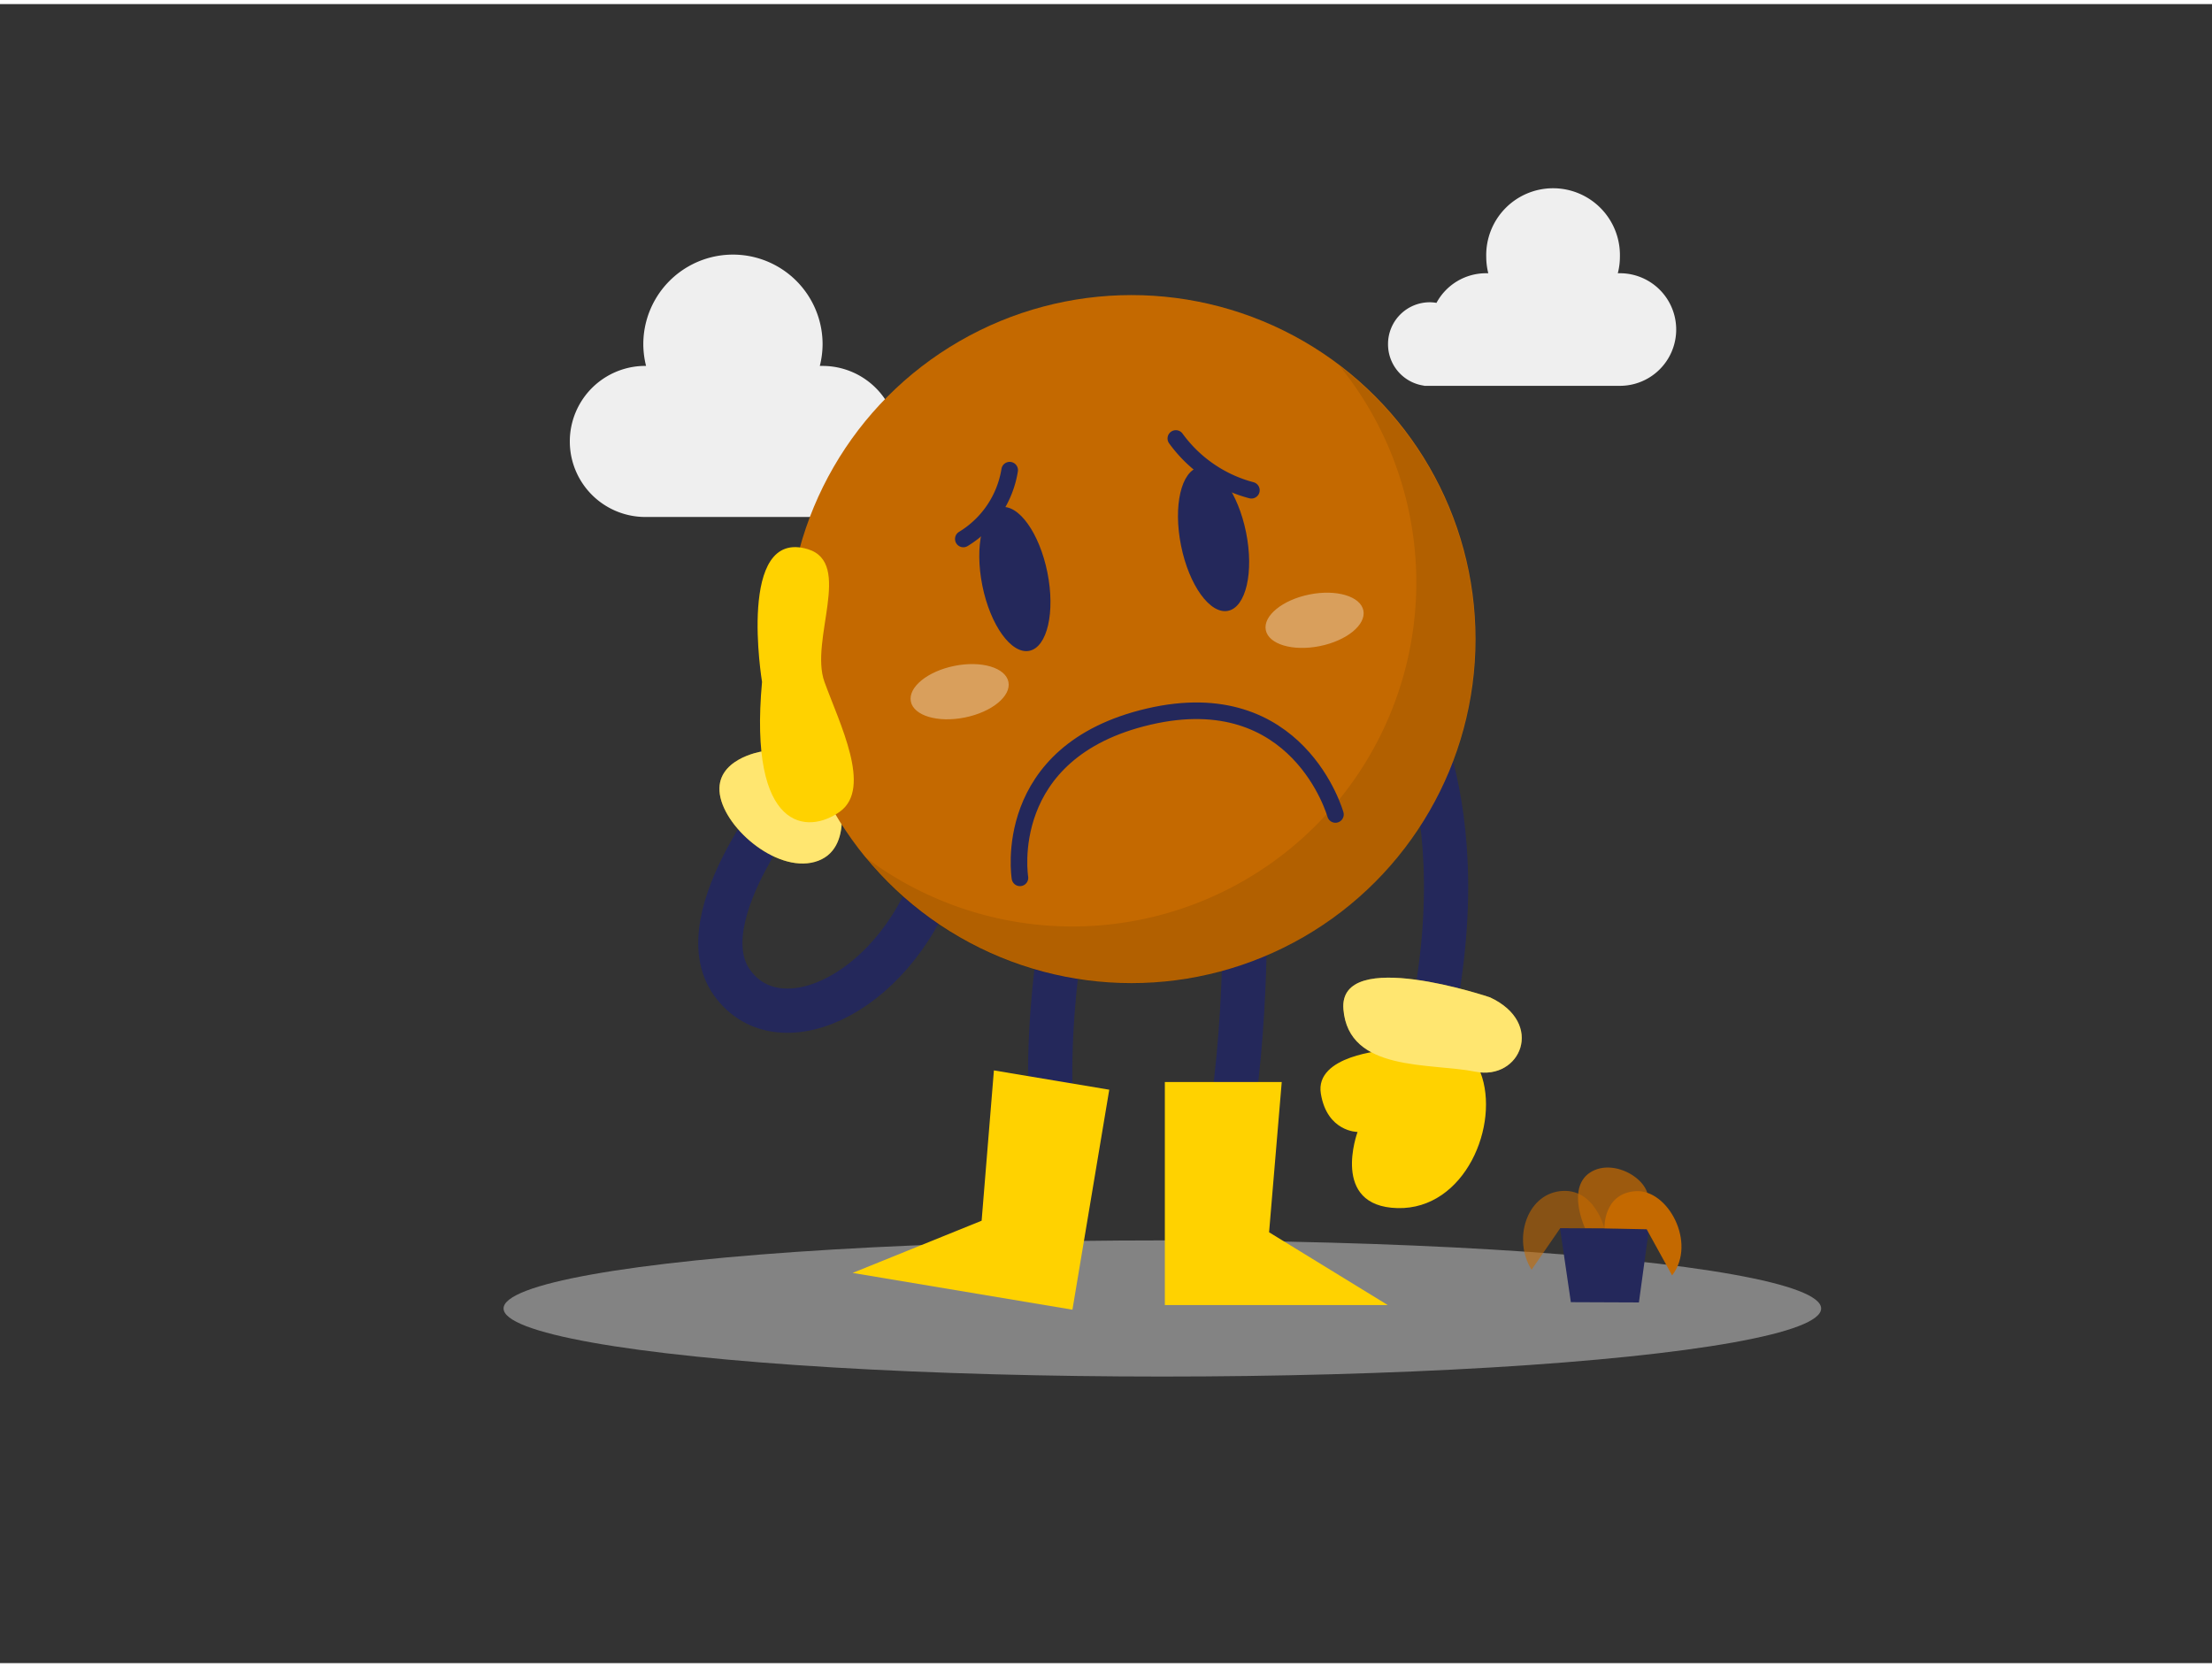 <svg id="Layer_1" data-name="Layer 1" xmlns="http://www.w3.org/2000/svg" viewBox="0 0 400 300" width="406" height="306" class="illustration styles_illustrationTablet__1DWOa"><rect x="0" y="0" width="400" height="300" fill="#333333" stroke="none"/><path d="M286.63,221.35s-3.49-7.46,1.1-10.18,11.83,2.21,10,6a8.27,8.27,0,0,1-6,4.22Z" fill="#c46900" opacity="0.73"></path><path d="M253.94,125.26s17,26.08,0,76.89" fill="none" stroke="#24285b" stroke-linecap="round" stroke-linejoin="round" stroke-width="8"></path><path d="M144.16,141s-20.43,24-11.75,36,30.46,1.6,37.57-21.63" fill="none" stroke="#24285b" stroke-linecap="round" stroke-linejoin="round" stroke-width="8"></path><path d="M137.69,135.16s-8.48,1.35-7.52,7.74,10.89,14.66,17.82,12,3.32-13.9,3.32-13.9Z" fill="#ffd200"></path><path d="M137.69,135.16s-8.48,1.35-7.52,7.74,10.89,14.66,17.82,12,3.32-13.9,3.32-13.9Z" fill="#fff" opacity="0.44"></path><path d="M172.51,82.61a10.12,10.12,0,0,0-10.13-10.13,9.87,9.87,0,0,0-1.63.14,13.63,13.63,0,0,0-12-7.19l-.5,0a16.38,16.38,0,0,0,.5-3.92,16.21,16.21,0,1,0-32.42,0,16.38,16.38,0,0,0,.5,3.92l-.5,0a13.66,13.66,0,0,0,0,27.31H163.7v-.1A10.11,10.11,0,0,0,172.51,82.61Z" fill="#efefef"></path><path d="M251,61.47a7.55,7.55,0,0,1,7.55-7.55,6.89,6.89,0,0,1,1.21.11,10.18,10.18,0,0,1,9-5.36l.37,0a12.31,12.31,0,0,1-.37-2.93,12.09,12.09,0,1,1,24.17,0,11.83,11.83,0,0,1-.38,2.93l.38,0a10.18,10.18,0,0,1,0,20.36H257.52V69A7.55,7.55,0,0,1,251,61.47Z" fill="#efefef"></path><ellipse cx="210.19" cy="235.87" rx="119.13" ry="12.31" fill="#e6e6e6" opacity="0.45"></ellipse><path d="M225.09,164.05s.59,30.87-5.63,52.54" fill="none" stroke="#24285b" stroke-linecap="round" stroke-linejoin="round" stroke-width="8"></path><polygon points="231.78 194.92 210.64 194.92 210.64 235.25 250.95 235.25 229.49 222.09 231.78 194.92" fill="#ffd200"></polygon><path d="M192.67,164.05s-6.22,30.87,0,52.54" fill="none" stroke="#24285b" stroke-linecap="round" stroke-linejoin="round" stroke-width="8"></path><circle cx="204.61" cy="114.83" r="62.21" fill="#c46900"></circle><path d="M242.19,65.37A62.2,62.2,0,0,1,156.13,154a62.21,62.21,0,1,0,86.06-88.6Z" opacity="0.09"></path><ellipse cx="183.53" cy="103.95" rx="6" ry="13.24" transform="translate(-16.9 38.24) rotate(-11.37)" fill="#24285b"></ellipse><ellipse cx="219.46" cy="96.72" rx="6" ry="13.24" transform="translate(-14.77 45.18) rotate(-11.37)" fill="#24285b"></ellipse><path d="M241.49,146.54s-6.71-24-33.76-17.7S184.44,158,184.44,158" fill="none" stroke="#24285b" stroke-linecap="round" stroke-linejoin="round" stroke-width="3"></path><ellipse cx="173.54" cy="124.32" rx="9" ry="4.76" transform="translate(-21.11 36.67) rotate(-11.37)" fill="#fff" opacity="0.36"></ellipse><ellipse cx="237.72" cy="111.41" rx="9" ry="4.76" transform="translate(-17.3 49.07) rotate(-11.37)" fill="#fff" opacity="0.36"></ellipse><polygon points="179.73 192.82 200.59 196.31 193.93 236.09 154.18 229.44 177.51 220 179.73 192.82" fill="#ffd200"></polygon><path d="M250.41,189.2s-12.7.88-11.56,7.82,6.64,6.93,6.64,6.93-5,13.46,7.22,13.77,18.62-15.14,15-24.54S250.41,189.2,250.41,189.2Z" fill="#ffd200"></path><path d="M269.44,179.61s-27.43-9.29-26.51,2.14,15.7,9.66,23.86,11.3S279.45,184.27,269.44,179.61Z" fill="#ffd200"></path><path d="M269.44,179.61s-27.43-9.29-26.51,2.14,15.7,9.66,23.86,11.3S279.45,184.27,269.44,179.61Z" fill="#fff" opacity="0.44"></path><polygon points="282.1 221.35 284.06 234.73 296.37 234.78 298.19 221.42 282.1 221.35" fill="#24285b"></polygon><path d="M174.2,96.72a17.86,17.86,0,0,0,8.38-12.44" fill="none" stroke="#24285b" stroke-linecap="round" stroke-linejoin="round" stroke-width="3"></path><path d="M212.63,78.55a24.65,24.65,0,0,0,13.66,9.36" fill="none" stroke="#24285b" stroke-linecap="round" stroke-linejoin="round" stroke-width="3"></path><path d="M137.8,122.57s-4.62-27.91,8.29-24c8.19,2.5.27,16.46,3,24s8.66,19.2,2.81,23.44S135.32,149.58,137.8,122.57Z" fill="#ffd200"></path><path d="M290.14,221.39s-.28-6.3,5.59-6.73,11.15,9.36,6.64,15.23l-4.6-8.34Z" fill="#c46900"></path><path d="M290.14,221.39s-1.83-7.44-8-6.74-8.58,8.86-5.18,14.22l5.18-7.52Z" fill="#c46900" opacity="0.58"></path></svg>